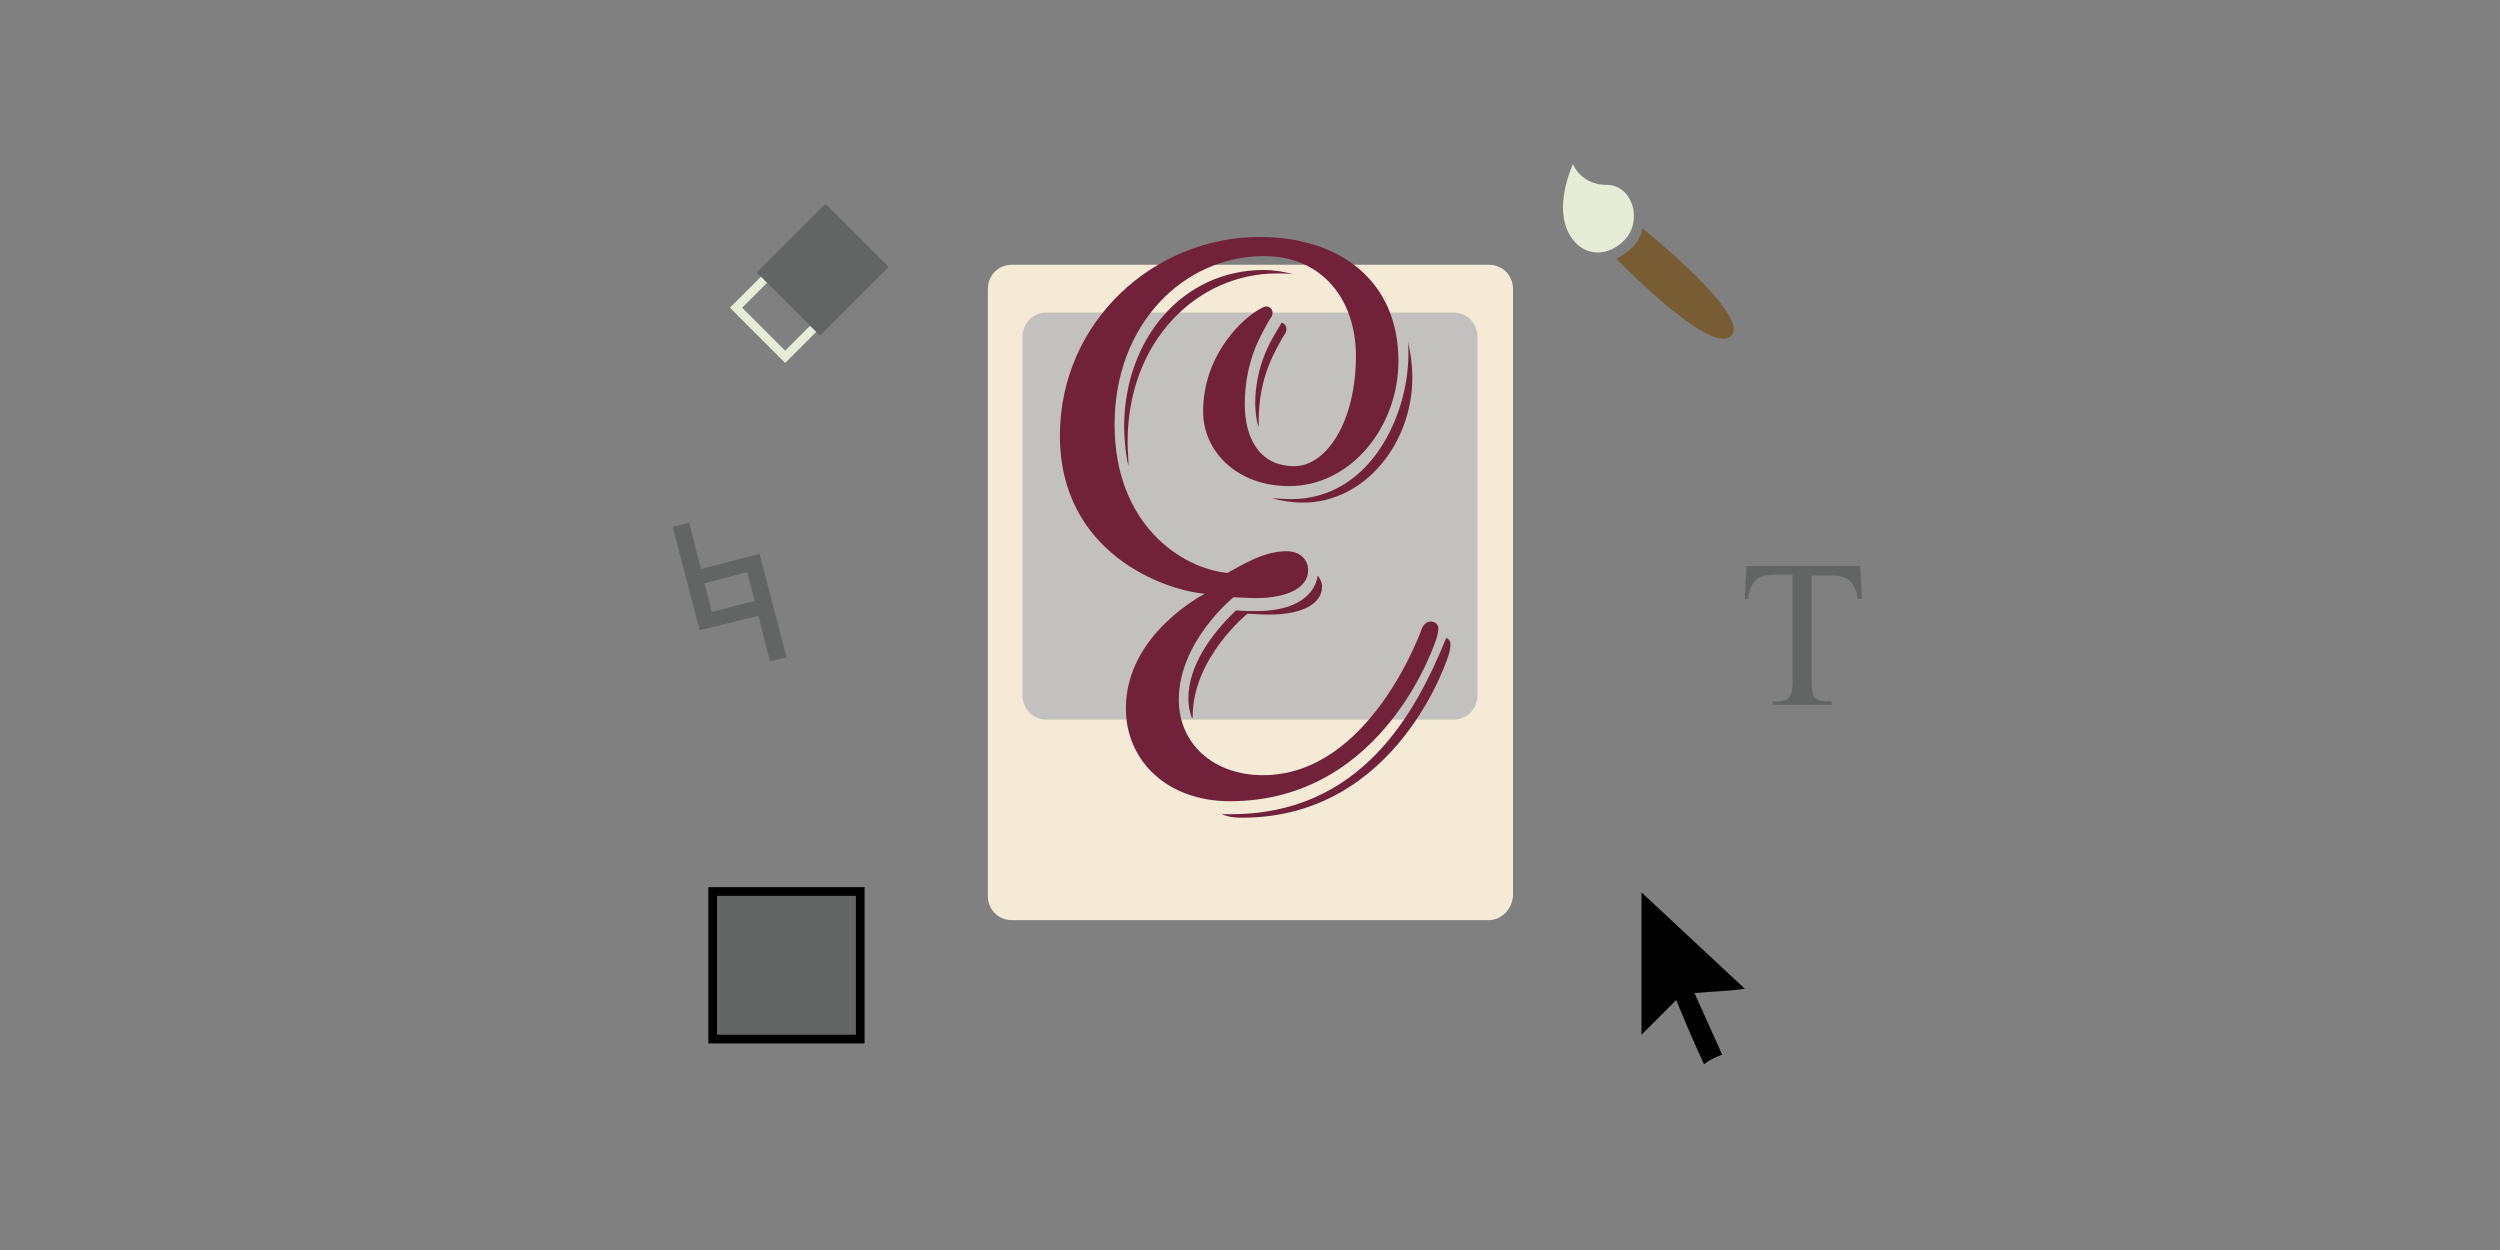 <?xml version="1.0" encoding="utf-8"?>
<!-- Generator: Adobe Illustrator 21.1.0, SVG Export Plug-In . SVG Version: 6.00 Build 0)  -->
<svg version="1.1" id="Layer_1" xmlns="http://www.w3.org/2000/svg" xmlns:xlink="http://www.w3.org/1999/xlink" x="0px" y="0px"
	 viewBox="0 0 288 144" style="enable-background:new 0 0 288 144;" xml:space="preserve">
<rect x="0" y="0" width="288" height="144" fill="#808080" stroke="none"/>
<style type="text/css">
	.st0{fill:#F5EAD5;}
	.st1{fill:#C3C1C0;}
	.st2{fill:#72213A;}
	.st3{fill:#010101;}
	.st4{fill:#636464;}
	.st5{fill:#775C34;}
	.st6{fill:#E6ECD5;}
	.st7{fill:none;stroke:#E6ECD5;stroke-miterlimit:10;}
	.st8{fill:#636464;stroke:#000000;stroke-miterlimit:10;}
</style>
<g>
	<path class="st0" d="M171.5,106h-54.9c-1.6,0-2.8-1.2-2.8-2.8V33.3c0-1.6,1.2-2.8,2.8-2.8h54.9c1.6,0,2.8,1.2,2.8,2.8v69.9
		C174.2,104.7,173,106,171.5,106z"/>
	<path class="st1" d="M167.4,82.9h-46.8c-1.6,0-2.8-1.2-2.8-2.8V38.8c0-1.6,1.2-2.8,2.8-2.8h46.8c1.6,0,2.8,1.2,2.8,2.8v41.3
		C170.2,81.7,169,82.9,167.4,82.9z"/>
	<g>
		<path class="st2" d="M141.7,92.3c-7.3,0-12-4.7-12-10.7c0-8.6,9.1-13.2,9.1-13.2c-4.7-0.4-16.7-4.7-16.7-18.2
			c0-13.2,10.9-22.9,23-22.9c9.2,0,16,5,16,14.3c0,7.6-5.5,14.4-12.6,14.4c-6,0-9.9-4-9.9-8.6c0-6.2,4.1-10.3,6.2-11.6
			c0.5-0.3,0.8-0.5,1.1-0.5c0.4,0,0.7,0.4,0.7,0.7s-0.1,0.5-0.4,0.9c-0.8,1.5-2.8,4.5-2.8,9.7c0,3.6,1.5,7.1,5.7,7.1
			c3.7,0,7.1-5.1,7.1-12.7c0-6.4-3.8-11.5-10.6-11.5c-9.2,0-17.2,7.8-17.2,19.4c0,11.6,7.8,16.6,13,17.1c1.5-0.8,4.1-2.5,6.8-2.5
			c1.6,0,2.5,1,2.5,2.2c0,1.8-2,3.2-6.1,3.2c-0.7,0-2.5-0.1-2.5-0.1s-6.3,5.1-6.3,11.8c0,5.1,4,8.7,9.7,8.7
			c12.4,0,18.3-16.9,18.3-16.9s0.3-0.8,1-0.8c0.5,0,0.9,0.3,0.9,0.8c0,0.4-0.2,1.1-0.2,1.1S159.7,92.3,141.7,92.3z M145.6,31.1
			c1.1,0,2.4,0.2,3.4,0.5c-0.6-0.1-1.2-0.1-1.9-0.1c-9.2,0-17.2,7.8-17.2,19.4c0,1,0.1,1.9,0.1,2.8c-0.4-1.5-0.5-3.9-0.5-4.5
			C129.5,39.1,136.2,31.1,145.6,31.1z M137.3,82.7c-0.3-0.8-0.4-1.6-0.4-2.2c0-3.9,2.7-7.5,5.5-10.2c0.5,0.1,1.8,0.1,2.3,0.1
			c4.8,0,6.8-2,7.1-4.1c0.3,0.4,0.5,0.8,0.5,1.3c0,1.8-2,3.2-6.1,3.2c-0.7,0-2.5-0.1-2.5-0.1s-6.3,5.1-6.3,11.8V82.7z M166.6,73.5
			c0.4,0.1,0.5,0.5,0.5,0.8c0,0.4-0.2,1.1-0.2,1.1s-5.7,18.8-23.8,18.8c-1.2,0-2.1-0.2-2.4-0.5c0.1,0.1,0.5,0.1,0.9,0.1
			C156.8,93.9,163.1,82.1,166.6,73.5z M147.6,37.2c0.4,0,0.6,0.4,0.6,0.7c0,0.3-0.1,0.5-0.4,0.9c-0.8,1.5-2.8,4.5-2.8,9.7v0.7
			c-0.3-0.7-0.4-2.2-0.4-2.7C144.6,41.2,147.3,38,147.6,37.2z M162.2,39.4c0.3,1.2,0.5,2.6,0.5,4.1c0,7.6-5.5,14.4-12.6,14.4
			c-1.2,0-2.5-0.2-3.6-0.5c0.4,0,1.6,0.1,2.1,0.1C158.4,57.6,162.8,46.6,162.2,39.4z"/>
	</g>
</g>
<path class="st3" d="M201,113.9c-1.8,0.3-3.7,0.3-5.8,0.5c1.1,2.4,2.1,4.7,3.2,7.1c-0.8,0.3-1.3,0.5-2.1,1.1
	c-1.1-2.4-2.1-4.7-3.2-7.4c-1.3,1.3-2.6,2.6-4,4c0-5.5,0-10.8,0-16.4C193.1,106.5,197,110.2,201,113.9z"/>
<g>
	<path class="st4" d="M214.3,65.2l0.2,3.8H214c-0.1-0.7-0.2-1.1-0.4-1.4c-0.2-0.5-0.6-0.8-1-1s-0.9-0.3-1.6-0.3h-2.3v12.2
		c0,1,0.1,1.6,0.3,1.8c0.3,0.3,0.8,0.5,1.4,0.5h0.6v0.4h-6.8v-0.4h0.6c0.7,0,1.2-0.2,1.4-0.6c0.2-0.3,0.3-0.8,0.3-1.7V66.2h-1.9
		c-0.7,0-1.3,0.1-1.6,0.2c-0.4,0.1-0.8,0.4-1.1,0.9s-0.5,1-0.5,1.7H201l0.2-3.8H214.3z"/>
</g>
<g>
	<path class="st5" d="M189.2,26.3c0,0,13,10.4,10.1,12.5c-2.6,1.9-13.1-9-13.1-9S188.9,28.6,189.2,26.3z"/>
	<path class="st6" d="M181.2,18.9c0,0,0.9,2.4,3.9,2.4s4.2,4.2,2,6.4c-2.2,2.2-5.3,1.8-6.6-1.3C179.2,23.2,181.2,18.9,181.2,18.9z"
		/>
</g>
<rect x="85.4" y="33.9" transform="matrix(0.707 0.707 -0.707 0.707 51.991 -52.505)" class="st7" width="8" height="5.1"/>
<rect x="89.2" y="25.9" transform="matrix(0.707 -0.707 0.707 0.707 5.801 76.141)" class="st4" width="11.2" height="10.3"/>
<g>
	<polygon class="st4" points="77.5,60.7 79.4,60.2 82,70.5 87,69.2 87.5,70.9 80.6,72.6 	"/>
	<polygon class="st4" points="90.6,75.7 88.7,76.2 86.1,65.9 81.1,67.2 80.6,65.6 87.5,63.8 	"/>
</g>
<rect x="82.1" y="102.7" class="st8" width="17" height="17"/>
</svg>
